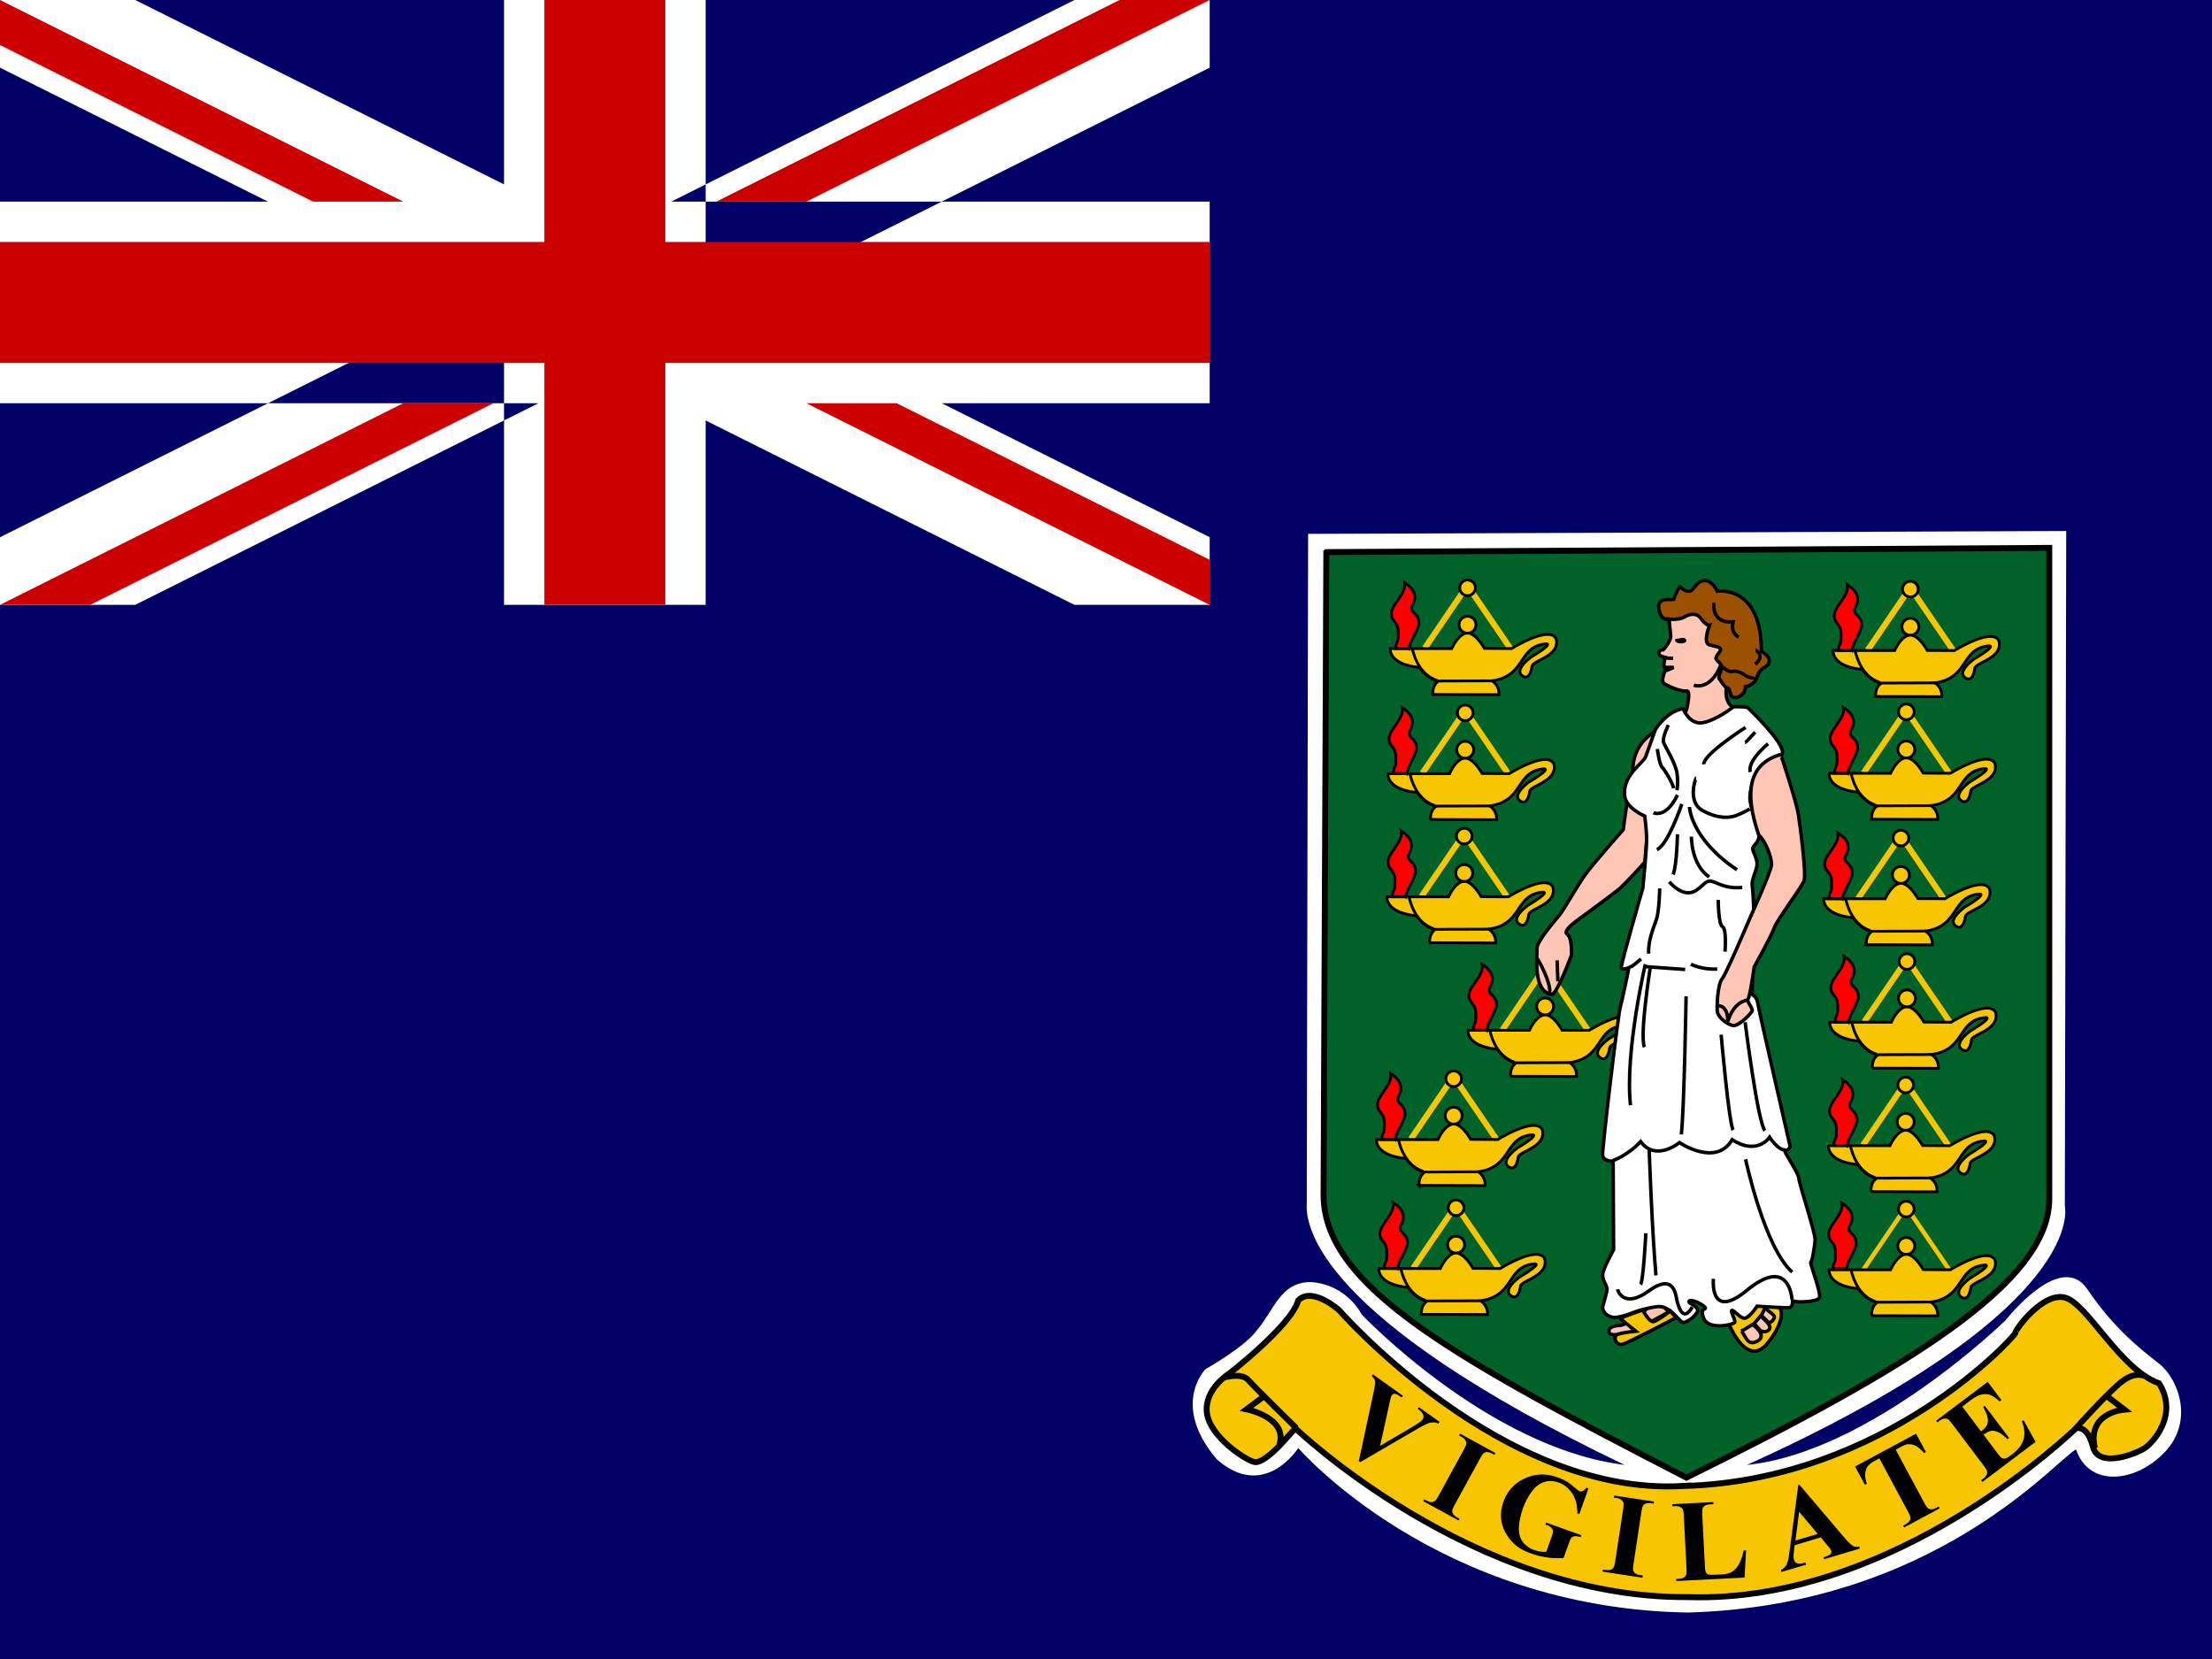 <svg xmlns="http://www.w3.org/2000/svg" width="640" height="480" xmlns:xlink="http://www.w3.org/1999/xlink"><rect width="100%" height="100%" fill="#333333" stroke="none"/><defs><linearGradient id="a"><stop stop-color="#f00" offset="0"/><stop stop-color="#ff0" offset="1"/></linearGradient><linearGradient id="c" x1="103.08" x2="92.551" y1="111.28" y2="107.76" xlink:href="#a" gradientUnits="userSpaceOnUse" gradientTransform="matrix(.643 0 0 1.453 -94.683 29.21)"/><linearGradient id="d" x1="103.08" x2="92.551" y1="111.28" y2="107.76" xlink:href="#a" gradientUnits="userSpaceOnUse" gradientTransform="matrix(.643 0 0 1.453 -94.666 30.155)"/><linearGradient id="e" x1="103.08" x2="92.551" y1="111.28" y2="107.76" xlink:href="#a" gradientUnits="userSpaceOnUse" gradientTransform="matrix(.643 0 0 1.453 -97.986 31.014)"/><linearGradient id="f" x1="103.08" x2="92.551" y1="111.28" y2="107.76" xlink:href="#a" gradientUnits="userSpaceOnUse" gradientTransform="matrix(.643 0 0 1.453 -94.743 31.932)"/><linearGradient id="g" x1="103.08" x2="92.551" y1="111.28" y2="107.76" xlink:href="#a" gradientUnits="userSpaceOnUse" gradientTransform="matrix(.643 0 0 1.453 -94.75 32.835)"/><linearGradient id="h" x1="103.08" x2="92.551" y1="111.28" y2="107.76" xlink:href="#a" gradientUnits="userSpaceOnUse" gradientTransform="matrix(.643 0 0 1.453 -94.767 33.751)"/><linearGradient id="i" x1="103.08" x2="92.551" y1="111.28" y2="107.76" xlink:href="#a" gradientUnits="userSpaceOnUse" gradientTransform="matrix(.643 0 0 1.453 -98.011 33.736)"/><linearGradient id="j" x1="103.08" x2="92.551" y1="111.28" y2="107.76" xlink:href="#a" gradientUnits="userSpaceOnUse" gradientTransform="matrix(.643 0 0 1.453 -97.981 32.837)"/><linearGradient id="k" x1="103.08" x2="92.551" y1="111.28" y2="107.76" xlink:href="#a" gradientUnits="userSpaceOnUse" gradientTransform="matrix(.643 0 0 1.453 -97.942 31.918)"/><linearGradient id="l" x1="103.08" x2="92.551" y1="111.28" y2="107.76" xlink:href="#a" gradientUnits="userSpaceOnUse" gradientTransform="matrix(.828 0 0 1.873 602.82 148.17)"/><linearGradient id="m" x1="103.08" x2="92.551" y1="111.28" y2="107.76" xlink:href="#a" gradientUnits="userSpaceOnUse" gradientTransform="matrix(.643 0 0 1.453 -97.976 30.11)"/><linearGradient id="n" x1="103.08" x2="92.551" y1="111.28" y2="107.76" xlink:href="#a" gradientUnits="userSpaceOnUse" gradientTransform="matrix(.643 0 0 1.453 -95.336 30.955)"/><clipPath id="b"><path fill-opacity=".67" d="M0 0h640v480H0z"/></clipPath></defs><g clip-path="url(#b)"><path fill="#006" d="M0 0h960v480H0z"/><path fill="#006" fill-rule="evenodd" d="M0 0h350v175H0z"/><path fill="#fff" d="M0 0v19.57L310.87 175H350v-19.57L39.13 0H0zm350 0v19.57L39.13 175H0v-19.56L310.87 0H350zM145.83 0v175h58.34V0h-58.34zM0 58.33v58.34h350V58.33H0z"/><path fill="#c00" d="M0 70v35h350V70H0zM157.5 0v175h35V0h-35zM0 175l116.67-58.33h26.08L26.1 175H0zM0 0l116.67 58.33h-26.1L0 13.03V0zm207.25 58.33L323.92 0H350L233.33 58.33h-26.08zM350 175l-116.67-58.33h26.1l90.57 45.3V175z"/><path fill="#fff" fill-rule="evenodd" d="M378.47 154.46l219.35-.82-.4 195.34s7.72 29.7-91.98 74.87c35.8-3.66 74.88-41.9 74.88-41.9s15.87-20.36 23.6-8.96c7.73 11.38 15.06 17.08 20.75 21.55 5.7 4.48 10.18 16.7 1.63 25.64-8.54 8.94-21.97 10.16-25.63-.82-5.7 2.84-40.7 45.17-112.31 47.2-72.85-1.22-112.73-47.6-112.73-47.6s-9.76 15.45-23.6 3.24c-13.42-15.87-3.25-26.04-3.25-26.04s11.4-6.5 14.65-11c5.3-6.1 6.9-14.23 15.87-14.23 10.58.8 14.65 9.36 14.65 9.36s36.62 38.67 76.1 43.55c-89.13-42.73-92.38-69.18-91.97-75.7l.4-193.7z"/><path fill="#006129" fill-rule="evenodd" stroke="#000" stroke-width="1.717" d="M383.76 159.74l209.16-1.22v188c.4 24.42-40.7 49.25-105 81-66.3-34.2-104.56-54.95-104.97-81.4l.8-186.37z"/><path fill="none" stroke="#f7c600" stroke-width="1.718" d="M408.9 366.9l12.36-18.13 12.4 18.17"/><path fill="#f7c600" fill-rule="evenodd" stroke="#000" stroke-width=".805" d="M423.74 360.1a2.45 2.45 0 1 1-4.9.02 2.45 2.45 0 0 1 4.9 0zM411.23 380.3l19.14.05s.3-2.48-2-4c10.03-1.37 7.43-10.2 15.82-10.7 1.62.24-4.4 3.75-4.4 3.75s-5.06 3.57-2.75 5.38c1.83 1.45 2.63-.87 2.88-2.63.25-1.75 8.15-2.88 7.02-7.9-1.88-4.13-12.9 2.77-12.9 2.77l-7.88-.05c-.5-.88-2.66-4.42-4.9-4.44-2.65.1-4.52 4.5-4.52 4.5h-17.8s-.6 4.55 8.4 5.43c2.05 2.65 3.62 3.4 5.4 4.08-1.2.98-1.52 2.17-1.52 3.76z"/><path fill="none" stroke="#000" stroke-width=".805" d="M412.6 376.4l15.95-.04M405.3 367s1.28 7.47 7.17 9.23"/><path fill="url(#c)" fill-rule="evenodd" stroke="#000" stroke-width=".609" d="M66.32 170.54c.45-2.15 1.26-2.52 2.15-5.27.15-2.67-2.15-2.37-1.48-4.08 1.17-1.86.58-3.64-1.64-5.05.44 2.45-2.9 4.75-2.9 6.75s1.7 1.56 1.5 4.6c.13 1.78-.46 1.33-.6 3.04h2.96z" transform="translate(316.617 141.369) scale(1.323)"/><path fill="#f7c600" fill-rule="evenodd" stroke="#000" stroke-width=".805" d="M423.54 349.23a2.26 2.26 0 1 1-4.5 0 2.26 2.26 0 0 1 4.5 0z"/><path fill="none" stroke="#f7c600" stroke-width="1.718" d="M408.2 329.58l12.36-18.13 12.4 18.17"/><path fill="#f7c600" fill-rule="evenodd" stroke="#000" stroke-width=".805" d="M423.04 322.8a2.45 2.45 0 1 1-4.9 0 2.45 2.45 0 0 1 4.9 0zM410.54 342.98l19.14.05s.3-2.48-2-4c10.02-1.37 7.42-10.2 15.8-10.72 1.64.26-4.37 3.77-4.37 3.77s-5.05 3.58-2.75 5.4c1.83 1.43 2.63-.88 2.88-2.64.25-1.75 8.15-2.88 7.02-7.9-1.88-4.13-12.9 2.76-12.9 2.76l-7.87-.05c-.5-.88-2.66-4.43-4.9-4.44-2.66.1-4.53 4.5-4.53 4.5h-17.8s-.6 4.56 8.42 5.44c2.03 2.65 3.6 3.4 5.37 4.08-1.18.98-1.5 2.17-1.5 3.76z"/><path fill="none" stroke="#000" stroke-width=".805" d="M411.9 339.1l15.96-.07m-23.25-9.34s1.3 7.44 7.17 9.2"/><path fill="url(#d)" fill-rule="evenodd" stroke="#000" stroke-width=".609" d="M66.32 170.54c.45-2.15 1.26-2.52 2.15-5.27.15-2.67-2.15-2.37-1.48-4.08 1.17-1.86.58-3.64-1.64-5.05.44 2.45-2.9 4.75-2.9 6.75s1.7 1.56 1.5 4.6c.13 1.78-.46 1.33-.6 3.04h2.96z" transform="translate(315.919 104.047) scale(1.323)"/><path fill="#f7c600" fill-rule="evenodd" stroke="#000" stroke-width=".805" d="M422.84 311.9a2.26 2.26 0 1 1-4.5 0 2.26 2.26 0 0 1 4.5 0z"/><path fill="none" stroke="#f7c600" stroke-width="1.718" d="M539.38 295.65l12.35-18.13 12.4 18.17"/><path fill="#f7c600" fill-rule="evenodd" stroke="#000" stroke-width=".805" d="M554.2 288.87a2.45 2.45 0 1 1-4.9 0 2.45 2.45 0 0 1 4.9 0zM541.7 309.05l19.14.05s.3-2.48-2-4c10.03-1.37 7.42-10.2 15.82-10.7 1.63.24-4.4 3.75-4.4 3.75s-5.05 3.57-2.74 5.38c1.83 1.45 2.63-.87 2.88-2.63.25-1.75 8.15-2.88 7.02-7.9-1.88-4.13-12.9 2.76-12.9 2.76l-7.88-.04c-.5-.88-2.66-4.42-4.9-4.44-2.65.1-4.52 4.48-4.52 4.48h-17.8s-.6 4.57 8.4 5.45c2.04 2.66 3.62 3.4 5.4 4.1-1.2.97-1.52 2.16-1.52 3.75z"/><path fill="none" stroke="#000" stroke-width=".805" d="M543.08 305.16l15.94-.05m-23.24-9.34s1.27 7.45 7.16 9.22"/><path fill="url(#e)" fill-rule="evenodd" stroke="#000" stroke-width=".609" d="M66.32 170.54c.45-2.15 1.26-2.52 2.15-5.27.15-2.67-2.15-2.37-1.48-4.08 1.17-1.86.58-3.64-1.64-5.05.44 2.45-2.9 4.75-2.9 6.75s1.7 1.56 1.5 4.6c.13 1.78-.46 1.33-.6 3.04h2.96z" transform="translate(447.085 70.119) scale(1.323)"/><path fill="#f7c600" fill-rule="evenodd" stroke="#000" stroke-width=".805" d="M554 277.98a2.26 2.26 0 1 1-4.5 0 2.26 2.26 0 0 1 4.5 0z"/><path fill="none" stroke="#f7c600" stroke-width="1.718" d="M411.27 259.37l12.35-18.13 12.4 18.17"/><path fill="#f7c600" fill-rule="evenodd" stroke="#000" stroke-width=".805" d="M426.1 252.6a2.45 2.45 0 1 1-4.9 0 2.45 2.45 0 0 1 4.9 0zM413.6 272.77l19.13.05s.3-2.48-2-4c10.03-1.37 7.43-10.2 15.82-10.7 1.63.24-4.38 3.75-4.38 3.75s-5.07 3.57-2.76 5.38c1.84 1.45 2.64-.87 2.9-2.63.24-1.75 8.14-2.88 7-7.9-1.87-4.13-12.9 2.76-12.9 2.76l-7.87-.04c-.5-.88-2.66-4.42-4.9-4.44-2.65.1-4.52 4.48-4.52 4.48h-17.8s-.6 4.57 8.43 5.45c2.03 2.65 3.6 3.4 5.37 4.08-1.18 1-1.5 2.18-1.5 3.77z"/><path fill="none" stroke="#000" stroke-width=".805" d="M414.97 268.88l15.94-.05m-23.23-9.35s1.28 7.45 7.16 9.22"/><path fill="url(#f)" fill-rule="evenodd" stroke="#000" stroke-width=".609" d="M66.32 170.54c.45-2.15 1.26-2.52 2.15-5.27.15-2.67-2.15-2.37-1.48-4.08 1.17-1.86.58-3.64-1.64-5.05.44 2.45-2.9 4.75-2.9 6.75s1.7 1.56 1.5 4.6c.13 1.78-.46 1.33-.6 3.04h2.96z" transform="translate(318.978 33.838) scale(1.323)"/><path fill="#f7c600" fill-rule="evenodd" stroke="#000" stroke-width=".805" d="M425.9 241.7a2.26 2.26 0 1 1-4.5 0 2.26 2.26 0 0 1 4.5 0z"/><path fill="none" stroke="#f7c600" stroke-width="1.718" d="M411.55 223.7l12.35-18.12 12.4 18.17"/><path fill="#f7c600" fill-rule="evenodd" stroke="#000" stroke-width=".805" d="M426.38 216.93a2.45 2.45 0 1 1-4.9 0 2.45 2.45 0 0 1 4.9 0zM413.87 237.1l19.14.07s.3-2.5-2-4c10.04-1.38 7.43-10.22 15.83-10.72 1.63.25-4.4 3.76-4.4 3.76s-5.05 3.58-2.74 5.4c1.82 1.44 2.62-.88 2.87-2.64.25-1.75 8.15-2.88 7.02-7.9-1.9-4.13-12.92 2.77-12.92 2.77l-7.87-.05c-.48-.88-2.65-4.42-4.9-4.44-2.64.1-4.5 4.5-4.5 4.5h-17.8s-.62 4.55 8.4 5.43c2.03 2.65 3.6 3.4 5.38 4.08-1.18.98-1.5 2.17-1.5 3.76z"/><path fill="none" stroke="#000" stroke-width=".805" d="M415.25 233.22l15.94-.05m-23.25-9.35s1.27 7.46 7.16 9.22"/><path fill="url(#g)" fill-rule="evenodd" stroke="#000" stroke-width=".609" d="M66.32 170.54c.45-2.15 1.26-2.52 2.15-5.27.15-2.67-2.15-2.37-1.48-4.08 1.17-1.86.58-3.64-1.64-5.05.44 2.45-2.9 4.75-2.9 6.75s1.7 1.56 1.5 4.6c.13 1.78-.46 1.33-.6 3.04h2.96z" transform="translate(319.255 -1.82) scale(1.323)"/><path fill="#f7c600" fill-rule="evenodd" stroke="#000" stroke-width=".805" d="M426.18 206.04a2.26 2.26 0 1 1-4.5 0 2.26 2.26 0 0 1 4.5 0z"/><path fill="none" stroke="#f7c600" stroke-width="1.718" d="M412.23 187.53l12.34-18.13 12.4 18.17"/><path fill="#f7c600" fill-rule="evenodd" stroke="#000" stroke-width=".805" d="M427.05 180.75a2.45 2.45 0 1 1-4.9 0 2.45 2.45 0 0 1 4.9 0zM414.55 200.93l19.14.05s.3-2.48-2-4c10.02-1.37 7.4-10.2 15.8-10.7 1.64.24-4.38 3.75-4.38 3.75s-5.06 3.57-2.76 5.4c1.83 1.43 2.64-.9 2.9-2.65.24-1.75 8.13-2.88 7-7.9-1.88-4.13-12.9 2.77-12.9 2.77l-7.87-.05c-.5-.88-2.67-4.42-4.9-4.44-2.67.1-4.54 4.5-4.54 4.5h-17.8s-.6 4.55 8.42 5.43c2.03 2.64 3.6 3.38 5.37 4.07-1.17.98-1.5 2.17-1.5 3.76z"/><path fill="none" stroke="#000" stroke-width=".805" d="M415.93 197.04l15.94-.05m-23.25-9.36s1.28 7.46 7.17 9.22"/><path fill="url(#h)" fill-rule="evenodd" stroke="#000" stroke-width=".609" d="M66.32 170.54c.45-2.15 1.26-2.52 2.15-5.27.15-2.67-2.15-2.37-1.48-4.08 1.17-1.86.58-3.64-1.64-5.05.44 2.45-2.9 4.75-2.9 6.75s1.7 1.56 1.5 4.6c.13 1.78-.46 1.33-.6 3.04h2.96z" transform="translate(319.933 -38) scale(1.323)"/><path fill="#f7c600" fill-rule="evenodd" stroke="#000" stroke-width=".805" d="M426.86 169.86a2.26 2.26 0 1 1-4.5 0 2.26 2.26 0 0 1 4.5 0z"/><path fill="none" stroke="#f7c600" stroke-width="1.718" d="M540.36 188.12L552.7 170l12.4 18.16"/><path fill="#f7c600" fill-rule="evenodd" stroke="#000" stroke-width=".805" d="M555.18 181.34a2.45 2.45 0 1 1-4.9 0 2.45 2.45 0 0 1 4.9 0zM542.68 201.52l19.14.05s.3-2.48-2-4c10.02-1.37 7.42-10.2 15.82-10.7 1.62.24-4.4 3.75-4.4 3.75s-5.05 3.57-2.75 5.38c1.82 1.45 2.62-.87 2.88-2.63.25-1.75 8.14-2.88 7-7.9-1.87-4.13-12.9 2.76-12.9 2.76l-7.86-.04c-.5-.9-2.66-4.43-4.9-4.45-2.66.1-4.53 4.48-4.53 4.48h-17.8s-.6 4.57 8.4 5.45c2.04 2.65 3.62 3.4 5.38 4.08-1.18.98-1.5 2.17-1.5 3.76z"/><path fill="none" stroke="#000" stroke-width=".805" d="M544.05 197.63l15.95-.05m-23.25-9.35s1.28 7.45 7.16 9.22"/><path fill="url(#i)" fill-rule="evenodd" stroke="#000" stroke-width=".609" d="M66.32 170.54c.45-2.15 1.26-2.52 2.15-5.27.15-2.67-2.15-2.37-1.48-4.08 1.17-1.86.58-3.64-1.64-5.05.44 2.45-2.9 4.75-2.9 6.75s1.7 1.56 1.5 4.6c.13 1.78-.46 1.33-.6 3.04h2.96z" transform="translate(448.06 -37.411) scale(1.323)"/><path fill="#f7c600" fill-rule="evenodd" stroke="#000" stroke-width=".805" d="M555 170.45a2.26 2.26 0 1 1-4.53 0 2.26 2.26 0 0 1 4.52 0z"/><path fill="none" stroke="#f7c600" stroke-width="1.718" d="M539.18 223.64l12.35-18.14 12.4 18.18"/><path fill="#f7c600" fill-rule="evenodd" stroke="#000" stroke-width=".805" d="M554 216.85a2.45 2.45 0 1 1-4.9 0 2.45 2.45 0 0 1 4.9 0zM541.5 237.03l19.15.06s.3-2.5-2-4c10.02-1.38 7.42-10.23 15.82-10.73 1.62.25-4.4 3.76-4.4 3.76s-5.05 3.57-2.75 5.4c1.83 1.43 2.63-.9 2.88-2.64.25-1.77 8.15-2.9 7.02-7.9-1.88-4.14-12.9 2.75-12.9 2.75l-7.87-.04c-.5-.88-2.66-4.42-4.9-4.43-2.66.1-4.53 4.48-4.53 4.48h-17.8s-.6 4.57 8.42 5.44c2.03 2.65 3.6 3.4 5.37 4.08-1.17.98-1.5 2.16-1.5 3.75z"/><path fill="none" stroke="#000" stroke-width=".805" d="M542.88 233.15l15.95-.06m-23.25-9.36s1.28 7.46 7.16 9.23"/><path fill="url(#j)" fill-rule="evenodd" stroke="#000" stroke-width=".609" d="M66.32 170.54c.45-2.15 1.26-2.52 2.15-5.27.15-2.67-2.15-2.37-1.48-4.08 1.17-1.86.58-3.64-1.64-5.05.44 2.45-2.9 4.75-2.9 6.75s1.7 1.56 1.5 4.6c.13 1.78-.46 1.33-.6 3.04h2.96z" transform="translate(446.89 -1.895) scale(1.323)"/><path fill="#f7c600" fill-rule="evenodd" stroke="#000" stroke-width=".805" d="M553.82 205.96a2.26 2.26 0 1 1-4.52 0 2.26 2.26 0 0 1 4.52 0z"/><path fill="none" stroke="#f7c600" stroke-width="1.718" d="M537.6 259.94l12.36-18.13 12.4 18.18"/><path fill="#f7c600" fill-rule="evenodd" stroke="#000" stroke-width=".805" d="M552.44 253.15a2.45 2.45 0 1 1-4.9 0 2.45 2.45 0 0 1 4.9 0zM539.94 273.34l19.14.05s.3-2.5-2-4c10.02-1.38 7.42-10.23 15.8-10.73 1.64.25-4.37 3.76-4.37 3.76s-5.05 3.58-2.75 5.4c1.83 1.43 2.63-.9 2.88-2.64.25-1.76 8.15-2.9 7.02-7.9-1.88-4.14-12.9 2.75-12.9 2.75l-7.87-.04c-.5-.87-2.66-4.42-4.9-4.43-2.66.1-4.53 4.48-4.53 4.48h-17.8s-.6 4.57 8.42 5.45c2.03 2.65 3.6 3.4 5.37 4.08-1.18.98-1.5 2.17-1.5 3.76z"/><path fill="none" stroke="#000" stroke-width=".805" d="M541.3 269.45l15.96-.06M534 260.04s1.3 7.45 7.17 9.22"/><path fill="url(#k)" fill-rule="evenodd" stroke="#000" stroke-width=".609" d="M66.32 170.54c.45-2.15 1.26-2.52 2.15-5.27.15-2.67-2.15-2.37-1.48-4.08 1.17-1.86.58-3.64-1.64-5.05.44 2.45-2.9 4.75-2.9 6.75s1.7 1.56 1.5 4.6c.13 1.78-.46 1.33-.6 3.04h2.96z" transform="translate(445.32 34.406) scale(1.323)"/><path fill="#f7c600" fill-rule="evenodd" stroke="#000" stroke-width=".805" d="M552.24 242.26a2.26 2.26 0 1 1-4.5 0 2.26 2.26 0 0 1 4.5 0z"/><path fill="none" stroke="#f7c600" stroke-width="1.288" d="M539.18 367.27l12.35-18.13 12.4 18.17"/><path fill="#f7c600" fill-rule="evenodd" stroke="#000" stroke-width=".805" d="M554 360.5a2.45 2.45 0 1 1-4.9 0 2.45 2.45 0 0 1 4.9 0zM541.5 380.67l19.14.05s.3-2.48-2-4c10.03-1.37 7.43-10.22 15.82-10.72 1.63.25-4.38 3.76-4.38 3.76s-5.07 3.58-2.76 5.4c1.83 1.43 2.63-.88 2.88-2.64.25-1.75 8.15-2.88 7.02-7.9-1.88-4.13-12.9 2.76-12.9 2.76l-7.88-.04c-.5-.88-2.66-4.43-4.9-4.44-2.65.1-4.52 4.48-4.52 4.48h-17.8s-.6 4.57 8.4 5.45c2.04 2.65 3.62 3.4 5.4 4.08-1.2 1-1.52 2.17-1.52 3.77z"/><path fill="none" stroke="#000" stroke-width=".805" d="M542.88 376.78l15.94-.06m-23.24-9.34s1.27 7.46 7.16 9.23"/><path fill="url(#l)" fill-rule="evenodd" stroke="#000" stroke-width=".784" d="M814.5 330.27c.57-2.77 1.63-3.25 2.77-6.8.2-3.43-2.77-3.05-1.9-5.24 1.52-2.4.76-4.7-2.1-6.5.56 3.15-3.74 6.1-3.74 8.7 0 2.58 2.2 2 1.9 5.92.2 2.3-.56 1.72-.75 3.92h3.82z" transform="translate(-301.49 28.259) scale(1.026)"/><path fill="#f7c600" fill-rule="evenodd" stroke="#000" stroke-width=".805" d="M553.8 349.6a2.26 2.26 0 1 1-4.5 0 2.26 2.26 0 0 1 4.5 0z"/><path fill="none" stroke="#f7c600" stroke-width="1.718" d="M539 331.36l12.34-18.13 12.4 18.17"/><path fill="#f7c600" fill-rule="evenodd" stroke="#000" stroke-width=".805" d="M553.82 324.58a2.45 2.45 0 1 1-4.9 0 2.45 2.45 0 0 1 4.9 0zM541.3 344.76l19.15.06s.3-2.5-2-4c10.03-1.38 7.42-10.22 15.82-10.72 1.63.25-4.4 3.76-4.4 3.76s-5.05 3.57-2.74 5.4c1.83 1.43 2.63-.9 2.88-2.65.26-1.74 8.16-2.87 7.03-7.88-1.88-4.14-12.9 2.76-12.9 2.76l-7.88-.05c-.5-.88-2.66-4.42-4.9-4.44-2.65.1-4.52 4.48-4.52 4.48h-17.8s-.6 4.56 8.4 5.44c2.05 2.65 3.62 3.4 5.4 4.08-1.2.98-1.52 2.17-1.52 3.76z"/><path fill="none" stroke="#000" stroke-width=".805" d="M542.7 340.87l15.93-.05m-23.24-9.35s1.26 7.46 7.15 9.22"/><path fill="url(#m)" fill-rule="evenodd" stroke="#000" stroke-width=".609" d="M66.32 170.54c.45-2.15 1.26-2.52 2.15-5.27.15-2.67-2.15-2.37-1.48-4.08 1.17-1.86.58-3.64-1.64-5.05.44 2.45-2.9 4.75-2.9 6.75s1.7 1.56 1.5 4.6c.13 1.78-.46 1.33-.6 3.04h2.96z" transform="translate(446.695 105.83) scale(1.323)"/><path fill="#f7c600" fill-rule="evenodd" stroke="#000" stroke-width=".805" d="M553.62 313.7a2.26 2.26 0 1 1-4.5 0 2.26 2.26 0 0 1 4.5 0z"/><path fill="none" stroke="#f7c600" stroke-width="1.718" d="M434.68 298l12.34-18.14 12.4 18.17"/><path fill="#f7c600" fill-rule="evenodd" stroke="#000" stroke-width=".805" d="M449.5 291.2a2.45 2.45 0 1 1-4.9 0 2.45 2.45 0 0 1 4.9 0zM437 311.4l19.14.04s.3-2.48-2-4c10.03-1.37 7.42-10.22 15.82-10.72 1.63.25-4.4 3.76-4.4 3.76s-5.05 3.58-2.75 5.4c1.84 1.43 2.65-.9 2.9-2.64.25-1.75 8.14-2.88 7-7.9-1.87-4.13-12.9 2.76-12.9 2.76l-7.86-.04c-.5-.88-2.66-4.43-4.9-4.44-2.66.1-4.53 4.48-4.53 4.48h-17.78s-.6 4.57 8.4 5.45c2.04 2.65 3.62 3.4 5.38 4.08-1.18.98-1.5 2.17-1.5 3.76z"/><path fill="none" stroke="#000" stroke-width=".805" d="M438.38 307.5l15.94-.06m-23.25-9.34s1.28 7.45 7.17 9.22"/><path fill="url(#n)" fill-rule="evenodd" stroke="#000" stroke-width=".609" d="M66.32 170.54c.45-2.15 1.26-2.52 2.15-5.27.15-2.67-2.15-2.37-1.48-4.08 1.17-1.86.58-3.64-1.64-5.05.44 2.45-2.9 4.75-2.9 6.75s1.7 1.56 1.5 4.6c.13 1.78-.46 1.33-.6 3.04h2.96z" transform="translate(342.382 72.456) scale(1.323)"/><path fill="#f7c600" fill-rule="evenodd" stroke="#000" stroke-width=".805" d="M449.3 280.3a2.26 2.26 0 1 1-4.5 0 2.26 2.26 0 0 1 4.5 0z"/><g stroke="#000"><path fill="#f7c600" fill-rule="evenodd" d="M500.74 384.17s5 11.52 10.68 4.44 3.6-10.12 3.6-10.12l-12.75-6.93-3.75 7.9 2.22 4.72z"/><path fill="#ffc6b5" fill-rule="evenodd" d="M511.7 382.65s.84.14 1.53-1.1-1.53-1.8-2.5-3.2l-1.1 2.22 2.07 2.08zm-28.87-3.05l-11.23 6.1s-5.55 1.1-5.97 0c-.42-1.1.14-2.08 3.05-2.22 2.92-.14 10.82-7.35 10.82-7.35l3.33 3.47zm.15-199.67s.28 2.64.42 4.03-2.22 4.3-2.36 4.16-1.25.14-1.1.97 1.8 1.1 1.8 1.1-.7 2.92 0 3.05c.68.14-1.8 3.75 0 4.72 1.8.97 4.85 2.22 6.23 1.94 1.4-.26 0 5.43 0 5.43l-3.88 8.32 21.36-2.22-4.44-7.08s-2.08-1.38-1.53-5.4c.55-4.03-.3-22.2-.3-22.2l-15.25-2.1-.97 5.28zm-3.9 31.64s-6.93 3.2-6.65 11.8c-1.8 8.32-2.77 16.64-2.77 16.64s-8.2 9.3-10.7 12.64c-2.48 3.33-6.23 10.13-7.62 11.93s-6.8 7.77-6.66 10c.14 2.2-1.25 12.06 4.16 13.17 1.4.56 5.83-11.37 5.83-11.37s.28-5.14-1.25-6.1 3.33-4.3 3.33-4.3 9.3-6.8 11.38-8.48 7.77-8.05 7.77-8.05l3.2-37.88z"/><path fill="#fff" fill-rule="evenodd" d="M487 205.05s1.8 4.85 5.83 4.02c4.02-.83 8.74-4.58 8.74-4.58s3.74-.15 4.3.4c.55.56 10.13 9.86 9.85 12.77-.28 2.92-4.44 2.08-5.97 4.03s-4.02 6.8-3.33 10.4 2.78 8.33 2.5 10.13-1.8 2.36-1.8 3.33c0 .97 1.25 2.64 1.25 4.44s-1.67 4.44-1.4 6.25c.3 1.8.43 7.07.43 7.07l-.42 24.42s1.4.84 1.53 2.22c.15 1.4 9.44 41.77 9.44 41.77s-.42 1.25-1.4 1.1 3.76 6.25 3.9 8.05 4.85 15.96 4.72 17.9c-.14 1.95-.84 6.25-1.25 6.4-.4.12 3.06 8.87 2.5 10.25-.55 1.4-6.24 1.25-6.24 1.25l-1.53-.28s.14 1.8-.97 1.95-9.3-.42-9.3-.42-2.35 3.6-3.74 3.47c-1.4-.14-3.2-2.64-3.6-2.22-.42.42 1.24 2.77.83 3.47-.42.7-7.5 2.22-8.88-1.1-1.4-3.34.83-2.5.4-3.2-.4-.7-3.6-2.5-4.57-1.95s2.5 1.4 2.36 2.78c-.14 1.4-3.05 3.47-4.16 3.47s-3.75-5.14-7.63-4.58c-3.9.56-6.38 1.53-6.38 1.53s-4.6 1.94-6.54 1.52c-1.94-.4-2.77-1.94-2.77-2.77 0-.83 1.38-4.44 1.24-5.55s-1.25-2.22-1.25-3.9c0-1.65 3.18-7.34 3.18-7.34l-.14-25.53s-2.9 0-3.05-1.8 4.43-40.38 5.12-42.88c.7-2.5 2.5-11.38 2.5-11.38s-2.08.97-2.22 0 6.24-23.03 6.24-23.03 1.1-10.96 1.1-13.87c0-2.92-.54-6.94-.54-6.94s-5.7-2.4-5.83-6.1c-.52-5.88 5.4-9.16 6.1-11.1l2.78-7.78s3.05-5.27 8.05-6.1z"/><path fill="#f7c600" fill-rule="evenodd" d="M484.92 381.26s-13.45 7.08-15.4 7.64c-1.94.55-3.2-2.36-1.25-2.92 1.95-.55 5-.83 5-.83s-4.58-3.6-4.44-3.75c.14-.14 6.24-2.35 6.38-2.35s1.95 3.6 3.2 3.33 4.86-3.06 4.86-3.06 1.94 2.22 1.66 1.94z"/><path fill="#ffc6b5" fill-rule="evenodd" d="M503.9 385.14c1.26 1.64 1.76 4.5 4.67 2.82s-1.5-4.75-1.5-4.75l-3.18 1.94zm5.3-.28s1.4 1.1 2.64-.14-2.5-3.88-2.5-3.88l-1.8 2.08 1.67 1.94z"/><path fill="none" d="M505.04 210.46s-12.35 7.9-12.07 10.68m14.85-9.3s-2.78 3.06-2.92 3.06m6.66.28s-6.1 5-5.13 8.18m-23.73-13.6s-1.8 3.75-1.4 5c.43 1.25 3.48 5.97 3.9 8.88.42 2.9 0 5 0 5m-5.68-11.94s.55 4.44 1.38 5.27c.84.84 3.06 4.58 3.33 6.1m-5.83 7.08s3.6 1.8 6.94-5.13m5.4-4.85c-.14 0-2.63 6.8 1.8 9.3s7.78 2.2 9.72 1.52c1.94-.7 4.02-1.95 4.02-1.95m-17.47-.56s.3 9.15 13.75 18.17m-13.18-9.58s-.14 8.04 5.13 11.65m-7.9-21.1s-4.03 11.94-7.23 13.2m5.96-4.45s-.13 8.6-1.24 11.65m-1.12 2.1s2.77 3.45 5.83 3.18c3.06-.28 4.3-3.9 6.4-3.33 2.07.55 4 2.22 8.87 1.8m-6.94 3.6s0 7.08 1.25 7.78.7 7.2.7 7.2m-18.88-18.3s-.14 6.66-.97 9.02c-.83 2.36-2.5 6.38-2.22 9.85m-5.26 3.9c.7-.3 3.05-2.37 3.05-2.37m1.24 1.52s-5.97 25.53-4.3 40.8m5.68-39.55s-3.05 19.15-1.66 22.75m.14-23.3c.14 0 11.66.83 11.66.83m1.66-1.53s3.2 1.67 7.63 1.4m-9.02 7.9s-.55 32.75-1.38 39.96m18.46-32.47s3.6 28.7 5.7 31.35m-12.64-27.75s2.22 25.4 3.47 27.6m-34.96 8.9s4.3-1.4 8.2-5.56c4.43 5.96 11.23.28 11.23.28s10.54 7.2 15.26-.84c7.22 4.72 10.82-.7 10.82-.7s2.64 4.03 4.58 3.62m-11.52 2.78s5.4 25.4 13.46 32.6m-41.35-35.25s.7 21.23 1.94 36.22m-2.92-12.2s-.7 13.86-1.53 14.83m-6.66 1.4s1.52 5.96 9.15.4c7.63-5.54 7.77 2.1 8.05 2.93.28.84 1.53 6.8 4.44 1.8m6.1-8.18s-1.25 12.35 9.7 3.33c10.98-9.02 12.78-.14 13.06 2.64"/><path fill="#9c5100" fill-rule="evenodd" d="M482.56 179.1s3.05.42 4.7-.55c1.68-.98 3.62-1.4 5 .55s2.37 1.8 2.37 1.8-2.08 5.14 0 5.7c2.08.55 3.05.55 3.2 1.24.13.7-1.82 2.22-1.26 2.9.55.7 1.53 1.54 1.66 2.1.14.55-1.24 2.9-.83 3.47.42.56 1.67 2.78 2.5 2.78.83 0 .28 3.47 2.77 2.64s2.36-3.06 2.36-3.06 2.64-.4 3.33-2.77c.7-2.37 2.36-2.92 2.36-2.92s3.33-1.8-1.1-4.58c0-19.43-12.77-17.35-12.77-17.35s-1.53-3.47-4.03-3.05c-2.5.42-2.63 3.33-4.44 3.05-1.8-.28-2.22-1.52-2.36-1.38-.13.13-1.66 2.9-1.66 3.6 0 .7-4.86-.97-4.44 2.64s2.77 3.48 2.64 3.2z"/><path fill="none" d="M495.9 174.38s-.98 6.1 5.54 5.55c-.84 3.33 1.66 4.44 1.66 4.44m4.85 3.75c.14 0 2.9 1.8-.14 4.02m-9.28.84s1.4 1.66 2.9 1.25c1.54-.42 4.04 1.52 4.04 1.52s2.08.7 2.36.28m-17.77 2.22s4.72 1.8 7.77-5.7m-16.5-2.2l2.77.13M481.74 193.1h2.5l-2.23 1"/><path fill="none" d="M485.2 185.34c.42 0 1.94-.55 2.22-.13.28.42-1.66.7-2.22.14z"/><path fill="#ffc6b5" fill-rule="evenodd" d="M515.17 218.3c.14 0 4.58 13.75 5.13 17.2.56 3.48 2.36 17.36 1.67 19.3-.7 1.94-7.77 11.24-8.6 13.6-.84 2.36-5.83 11.38-5.83 11.38s-1.25 8.88-1.8 9.3c-.56.4 1.43 2.6 1.24 3.32-.27.83-4.02 4.72-5.68 4.3-1.67-.4-4.3-2.35-4.44-4.16s.13-7.77 1.38-9.3 7.77-16.92 8.2-17.9c.4-.96 5.95-13.04 6.1-15.12.13-2.08-1.73-6.9-3.7-8.66-4.36-12.85-2.65-20.6 6.33-23.25z"/><path fill="none" d="M450.52 277.84l.22 6.08m-5.9-6.53s3.9 6.5 3.56 10M497.08 291s2.9-.3 2.82 4.57c1.86-6.04 5.65-6.18 5.65-6.18"/></g><path fill="#f7c600" fill-rule="evenodd" stroke="#000" stroke-width="1.717" d="M487.12 429.95c58.6-1.63 96.44-43.95 96.04-44.36-.4-.4 7.73-11.8 14.24-10.18 6.5 1.63 15.87 20.75 27.26 24.82 5.7 8.96-1.62 17.1-4.07 18.72-2.45 1.63-13.44 6.1-15.06-.4-1.63-6.52-4.9-5.3-4.9-5.3s-52.07 50.87-112.3 48.84c-62.25.4-113.53-48.83-113.53-48.83l-4.46 4.88s-4.9 5.3-7.33 4.88c-2.43-.4-13-7.32-13.82-14.24-.82-6.93 6.5-11.4 6.5-11.4s17.9-13.84 19.95-21.16c4.07-4.07 11.8 2.84 11.8 2.84s47.2 54.13 99.7 50.87z"/><path fill="none" stroke="#000" stroke-width="1.717" d="M354.46 398.48s4.85-1.3 6.62.72c1.78 2.02 13.96 13.96 13.96 13.96M365.52 404.12l-4.84 3.63s12.18 2.42 9.44 10.4m250.18-20.08s-2.42-1.3-6.22 1.53c-3.8 2.82-13.4 13.56-13.4 13.56M609.4 403.8l5.25 4.04s-10.97.73-8.55 11.14"/><path d="M416.5 411.4l-.36.5c-.73-.38-1.57-.45-2.52-.22-.7.18-2 .83-3.9 1.95l-16.13 9.4-.45-.3 4.06-18.86c.5-2.27.72-3.65.68-4.14-.03-.48-.37-1.02-1.02-1.6l.35-.5 8.7 6.2-.35.5-.3-.2c-.78-.57-1.38-.85-1.8-.86-.3 0-.55.1-.73.37-.12.16-.22.38-.3.65-.1.26-.26 1-.53 2.26l-2.6 11.78 9.33-5.48c1.12-.67 1.85-1.13 2.18-1.4.34-.25.6-.5.76-.73.2-.27.3-.55.3-.86 0-.3-.1-.6-.3-.92-.28-.42-.73-.86-1.37-1.3l.35-.5 5.95 4.24m5.8 28l-.3.54-10.22-5.6.3-.52.64.35c.56.3 1.08.46 1.53.45.33 0 .64-.12.96-.38.24-.17.62-.75 1.16-1.73l7.03-12.84c.53-1 .82-1.65.85-1.96.03-.3-.06-.64-.3-1-.2-.37-.58-.7-1.13-1l-.65-.35.3-.54 10.2 5.6-.28.53-.66-.35c-.57-.3-1.08-.46-1.53-.45-.32 0-.64.12-.96.37-.24.17-.62.75-1.15 1.73l-7.04 12.85c-.55 1-.84 1.66-.87 1.96-.03.32.06.66.28 1.02.22.36.6.7 1.16 1l.65.35m37.3-8.75l-2.62 7.4-.58-.2c.03-2.27-.46-4.18-1.46-5.72-1-1.55-2.34-2.6-3.98-3.2-1.56-.55-3.03-.58-4.38-.06-1.36.5-2.53 1.47-3.53 2.9a19.4 19.4 0 0 0-2.38 4.62c-.7 2-1.1 3.85-1.17 5.54s.3 3.07 1.1 4.15c.8 1.08 1.94 1.9 3.4 2.4a8.6 8.6 0 0 0 1.6.4c.57.08 1.18.1 1.8.1l1.56-4.36c.3-.82.43-1.37.4-1.65-.03-.3-.2-.6-.48-.93-.28-.32-.67-.57-1.18-.75l-.54-.2.2-.57 10.2 3.64-.2.56c-.8-.23-1.37-.3-1.74-.26-.36.05-.68.23-.98.54-.16.17-.38.63-.65 1.4l-1.57 4.36c-1.55.12-3.1.07-4.67-.15a22.75 22.75 0 0 1-4.67-1.14c-2-.7-3.56-1.56-4.7-2.56a13.57 13.57 0 0 1-2.7-3.38c-.7-1.24-1.12-2.52-1.3-3.82-.2-1.68 0-3.4.63-5.17 1.12-3.15 3.18-5.43 6.17-6.8 3-1.4 6.17-1.5 9.53-.3 1.05.38 1.95.8 2.73 1.25.43.25 1.07.75 1.95 1.5.9.74 1.43 1.15 1.6 1.22.3.1.6.1.93-.03.32-.1.7-.44 1.1-.95l.58.2m15.73 25.24l-.1.6-11.5-1.75.1-.6.72.1c.64.1 1.17.07 1.6-.1.3-.1.56-.33.76-.68.17-.24.33-.9.5-2.02l2.2-14.48c.17-1.13.2-1.84.14-2.14-.08-.3-.3-.58-.62-.84-.33-.28-.8-.47-1.42-.56l-.73-.1.1-.6 11.5 1.73-.08.6-.74-.1c-.64-.1-1.17-.07-1.6.1-.3.1-.56.34-.78.68-.16.24-.32.9-.5 2.02l-2.18 14.48c-.17 1.13-.22 1.84-.15 2.14.1.3.3.58.62.85.34.26.82.44 1.43.53l.73.1m29.9-7.25l-.45 7.85-19.75 1-.03-.6.74-.03c.64-.04 1.16-.18 1.54-.43.28-.17.48-.44.62-.82.1-.27.13-.96.07-2.08l-.75-14.63c-.05-1.14-.15-1.85-.3-2.13-.12-.28-.38-.5-.76-.7-.37-.2-.87-.28-1.5-.25l-.73.04-.03-.6 11.86-.62.03.6-.98.06c-.65.03-1.16.17-1.54.42-.28.17-.5.45-.63.83-.1.26-.14.96-.08 2.07l.72 14.17c.05 1.13.15 1.85.3 2.16.15.3.42.52.8.65.3.1.95.1 2 .06l1.85-.1c1.2-.05 2.16-.3 2.92-.77.77-.46 1.42-1.15 1.94-2.08.54-.93 1.02-2.28 1.45-4.05l.67-.04m21.6-3.75l-7.54 2.26-.27 2.34c-.08.78-.06 1.4.08 1.85.18.6.55.97 1.12 1.1.33.1 1.07 0 2.2-.24l.18.57-7.1 2.12-.17-.6c.74-.34 1.27-.84 1.6-1.5.35-.67.64-1.93.87-3.77l2.55-19.3.3-.1 12.92 15.2c1.23 1.44 2.15 2.3 2.75 2.6.44.2 1 .25 1.67.1l.17.6-10.32 3.07-.18-.58.43-.13c.83-.25 1.38-.54 1.64-.87.2-.24.24-.52.14-.83a2 2 0 0 0-.27-.56c-.05-.08-.32-.43-.82-1.03l-1.93-2.3m-.88-1.02l-5.38-6.4-1.07 8.33 6.44-1.92m28.46-29l2.85 5.3-.52.3c-.96-1.07-1.78-1.77-2.44-2.1-.68-.33-1.42-.48-2.25-.45-.46.02-1.15.28-2.06.78l-1.47.8 8.13 15.12c.54 1 .93 1.6 1.17 1.8.25.2.6.3 1 .3.44.02.93-.13 1.5-.43l.64-.36.3.54-10.28 5.52-.3-.54.65-.35c.57-.3.97-.64 1.2-1.03.2-.27.26-.6.23-1-.02-.3-.3-.94-.82-1.92l-8.14-15.13-1.42.76c-1.32.7-2.13 1.5-2.42 2.4-.42 1.22-.35 2.62.2 4.18l-.55.3-2.85-5.3 17.62-9.48m13.36-7.92l5.46 7.24.35-.27c1.13-.85 1.68-1.82 1.65-2.9s-.5-2.4-1.4-3.88l.5-.37 7.03 9.3-.5.38c-.87-.93-1.72-1.6-2.55-1.98-.82-.4-1.53-.54-2.14-.42-.62.1-1.35.48-2.2 1.12l3.78 5c.74 1 1.23 1.56 1.47 1.72.26.15.55.2.9.18.32-.03.74-.24 1.25-.62l1.06-.8c1.67-1.26 2.7-2.65 3.12-4.17.43-1.53.27-3.25-.48-5.15l.48-.37 3.47 6.26-15.38 11.6-.37-.5.6-.44c.5-.4.85-.8 1.03-1.22.13-.3.15-.63.05-1.02-.06-.28-.43-.87-1.1-1.76L565 412.2c-.6-.8-1-1.28-1.18-1.43a1.57 1.57 0 0 0-1.02-.34c-.5 0-1.06.22-1.64.66l-.6.43-.35-.48 14.9-11.23 3.95 5.26-.5.38c-1.22-1.1-2.27-1.75-3.16-1.96-.88-.22-1.84-.14-2.88.23-.6.2-1.58.83-2.93 1.84l-1.84 1.4"/><path fill="none" d="M380.54 413.06c72.78 59.04 144.13 60.12 213.93 0"/></g></svg>